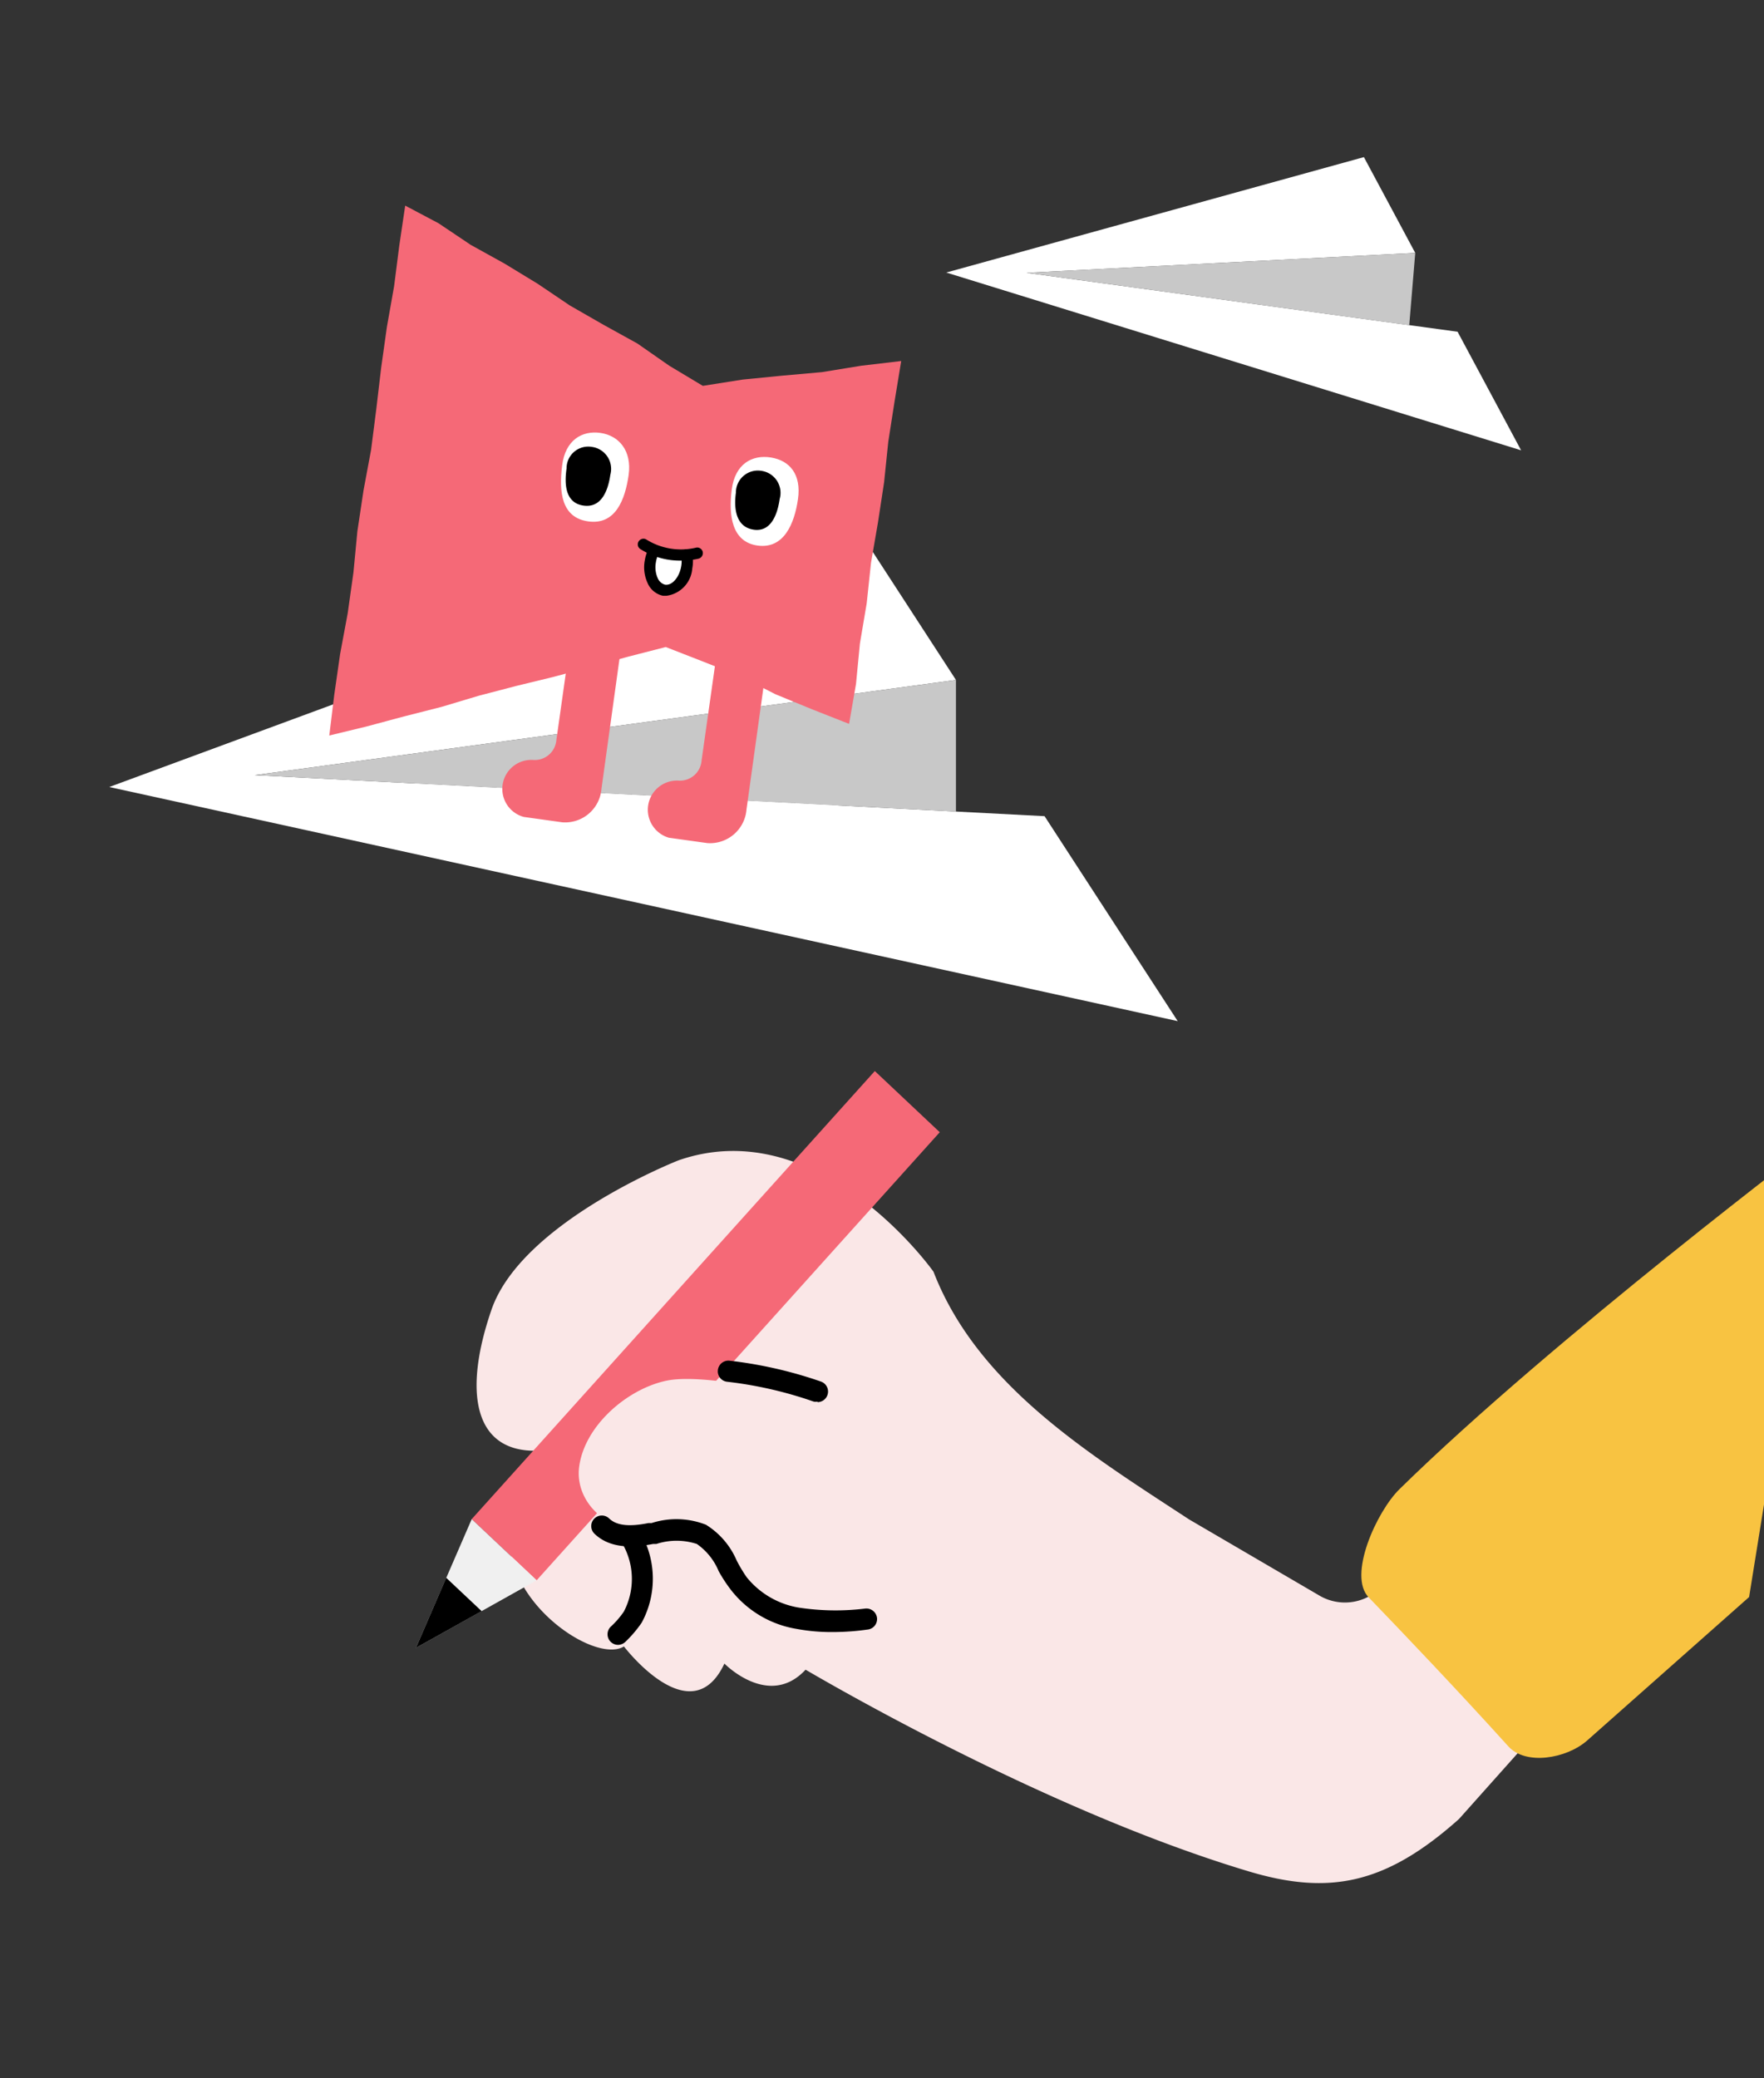<svg xmlns="http://www.w3.org/2000/svg" viewBox="0 0 135 159"><rect x="0" y="0" width="135" height="159" fill="#333333" stroke="none"/><defs><style>.cls-1{fill:#fff;}.cls-2{fill:#c8c8c8;}.cls-3{fill:#fae7e7;}.cls-4{fill:#f56977;}.cls-5{fill:#f0f0f0;}.cls-6{fill:#f8c341;}</style></defs><g id="圖"><polygon class="cls-1" points="79.94 62.44 19.5 59.3 73.16 52.02 64.92 39.34 8.36 60.21 90.13 78.12 79.94 62.44"/><polygon class="cls-2" points="73.16 52.02 73.16 62.09 19.5 59.3 73.16 52.02"/><polygon class="cls-1" points="111.55 25.38 78.56 20.87 108.31 19.35 104.38 12.02 72.42 20.85 116.41 34.45 111.55 25.38"/><polygon class="cls-2" points="108.31 19.35 107.85 24.88 78.56 20.87 108.31 19.35"/><path class="cls-3" d="M95.54,143.16c6.18,1.86,10.52,1,16.12-4l34.56-38.73-3.7-8.72-36.61,29.48a3.86,3.86,0,0,1-5,.84L91,116.24c-7.63-5-16.19-10.23-19.56-18.95,0,0-8.68-12.28-19.51-8.52,0,0-12,4.7-14.32,11.44s-1.23,11.54,4.6,10.68a8.72,8.72,0,0,0-3.16,7.61c.57,4.8,6.68,8.71,8.7,7.46,0,0,5.14,6.75,7.69,1.31,0,0,3.4,3.49,6.21.47C61.69,127.74,79.41,138.33,95.54,143.16Z"/><polygon class="cls-4" points="41.07 120.9 36.1 116.22 66.95 81.94 71.92 86.62 41.07 120.9"/><polygon class="cls-5" points="41.07 120.9 31.83 126.07 36.1 116.22 41.07 120.9"/><polygon points="34.15 120.71 36.86 123.26 31.83 126.07 34.15 120.71"/><path class="cls-3" d="M61.1,106.81S54,105,51,105.63s-6.28,3.45-6.68,6.61,3.23,6.3,8.47,4.37a7.69,7.69,0,0,1,3.08.47s2.62,8.27,11.38,6.65"/><path class="cls-6" d="M139.56,86.79s-20.71,15.62-32.45,27.13c-1.75,1.71-4,6.64-2.35,8.3,2.66,2.76,6.71,7,10.68,11.39,1.32,1.46,4.42.94,6-.43l12.42-11Z"/><polygon class="cls-1" points="31.83 59.95 64.09 61.62 63.31 67.27 35.36 63.61 31.83 59.95"/><path class="cls-4" d="M53.69,58.2a1.66,1.66,0,0,1-1.78,1.52,2.23,2.23,0,0,0-.72,4.37l2.94.41a2.8,2.8,0,0,0,3-2.57l1.68-12.1-3.86-.54Z"/><path class="cls-4" d="M42.58,56.61a1.66,1.66,0,0,1-1.77,1.53,2.22,2.22,0,0,0-.72,4.36l2.94.41a2.79,2.79,0,0,0,3-2.56l1.68-12.11-3.87-.54Z"/><polygon class="cls-4" points="53.79 29.52 51.22 27.98 48.78 26.28 46.19 24.85 43.61 23.37 41.15 21.71 38.62 20.17 36.02 18.73 33.56 17.08 31.01 15.73 30.56 18.77 30.16 21.9 29.61 25.01 29.17 28.14 28.8 31.28 28.4 34.41 27.82 37.52 27.35 40.65 27.05 43.79 26.61 46.92 26.03 50.03 25.58 53.16 25.2 56.27 28.05 55.58 30.92 54.81 33.79 54.08 36.63 53.23 39.5 52.48 42.38 51.78 45.24 51.01 48.11 50.23 50.95 49.5 53.77 50.6 56.61 51.72 59.34 53.11 62.16 54.27 64.98 55.38 65.51 52.33 65.81 49.23 66.33 46.15 66.66 43.05 67.19 39.98 67.66 36.9 67.98 33.8 68.46 30.72 68.97 27.62 65.91 27.98 62.9 28.47 59.86 28.74 56.83 29.04 53.79 29.52"/><path class="cls-1" d="M48.11,36.34c-.27,1.88-1,3.84-3.09,3.55s-2.24-2.31-2-4.27,1.53-2.7,2.93-2.5S48.37,34.46,48.11,36.34Z"/><path d="M46.71,36.32c-.18,1.25-.7,2.55-2.05,2.36s-1.49-1.53-1.3-2.84a1.66,1.66,0,0,1,1.94-1.65A1.7,1.7,0,0,1,46.71,36.32Z"/><path class="cls-1" d="M61.07,38.18C60.8,40.06,60,42,58,41.74s-2.25-2.31-2-4.28S57.56,34.77,59,35,61.34,36.3,61.07,38.18Z"/><path d="M59.67,38.17c-.18,1.24-.69,2.55-2,2.35S56.14,39,56.32,37.69a1.68,1.68,0,0,1,2-1.66A1.7,1.7,0,0,1,59.67,38.17Z"/><path class="cls-1" d="M52.58,42.44a2.81,2.81,0,0,1,0,1c-.2,1.09-1,1.87-1.74,1.73s-1.24-1.13-1-2.22a2.93,2.93,0,0,1,.27-.82"/><path d="M51,45.58l-.26,0a1.66,1.66,0,0,1-1.19-1,2.86,2.86,0,0,1-.2-1.73,3.33,3.33,0,0,1,.32-.95.44.44,0,0,1,.59-.17.43.43,0,0,1,.18.58,2,2,0,0,0-.24.69,2.06,2.06,0,0,0,.13,1.22.87.87,0,0,0,.56.51c.53.09,1.09-.54,1.24-1.39a2.21,2.21,0,0,0,0-.81.44.44,0,0,1,.35-.5.43.43,0,0,1,.5.35,3,3,0,0,1,0,1.11A2.28,2.28,0,0,1,51,45.58Z"/><path d="M52.12,42.89A5.64,5.64,0,0,1,49,42a.42.42,0,0,1-.11-.6.43.43,0,0,1,.6-.11,5,5,0,0,0,3.77.61.43.43,0,0,1,.52.32.44.44,0,0,1-.32.52A5.9,5.9,0,0,1,52.12,42.89Z"/><path d="M62.55,107.23a.84.84,0,0,1-.27,0,30.67,30.67,0,0,0-6.63-1.52.8.8,0,0,1-.71-.9.81.81,0,0,1,.9-.71,32.64,32.64,0,0,1,7,1.6.81.81,0,0,1-.26,1.57Z"/><path d="M63.7,124.86a14.59,14.59,0,0,1-2.78-.25,8,8,0,0,1-5-3A11.44,11.44,0,0,1,55,120.2a4.75,4.75,0,0,0-1.67-2.08,5,5,0,0,0-3.1,0l-.25,0c-1.31.25-3.19.45-4.47-.77a.81.81,0,1,1,1.12-1.17c.56.53,1.52.64,3,.34l.24,0a6.2,6.2,0,0,1,4.16.13,6,6,0,0,1,2.35,2.74,11.52,11.52,0,0,0,.76,1.27,6.49,6.49,0,0,0,4,2.33,18.59,18.59,0,0,0,5.1.07.82.82,0,0,1,.88.73.81.81,0,0,1-.74.88C65.61,124.78,64.67,124.86,63.7,124.86Z"/><path d="M47.31,125.84a.81.81,0,0,1-.57-1.39,6.77,6.77,0,0,0,1-1.15,5.39,5.39,0,0,0-.17-5.31.81.81,0,1,1,1.38-.85,7.05,7.05,0,0,1,.16,7,9.2,9.2,0,0,1-1.21,1.43A.85.85,0,0,1,47.31,125.84Z"/></g></svg>